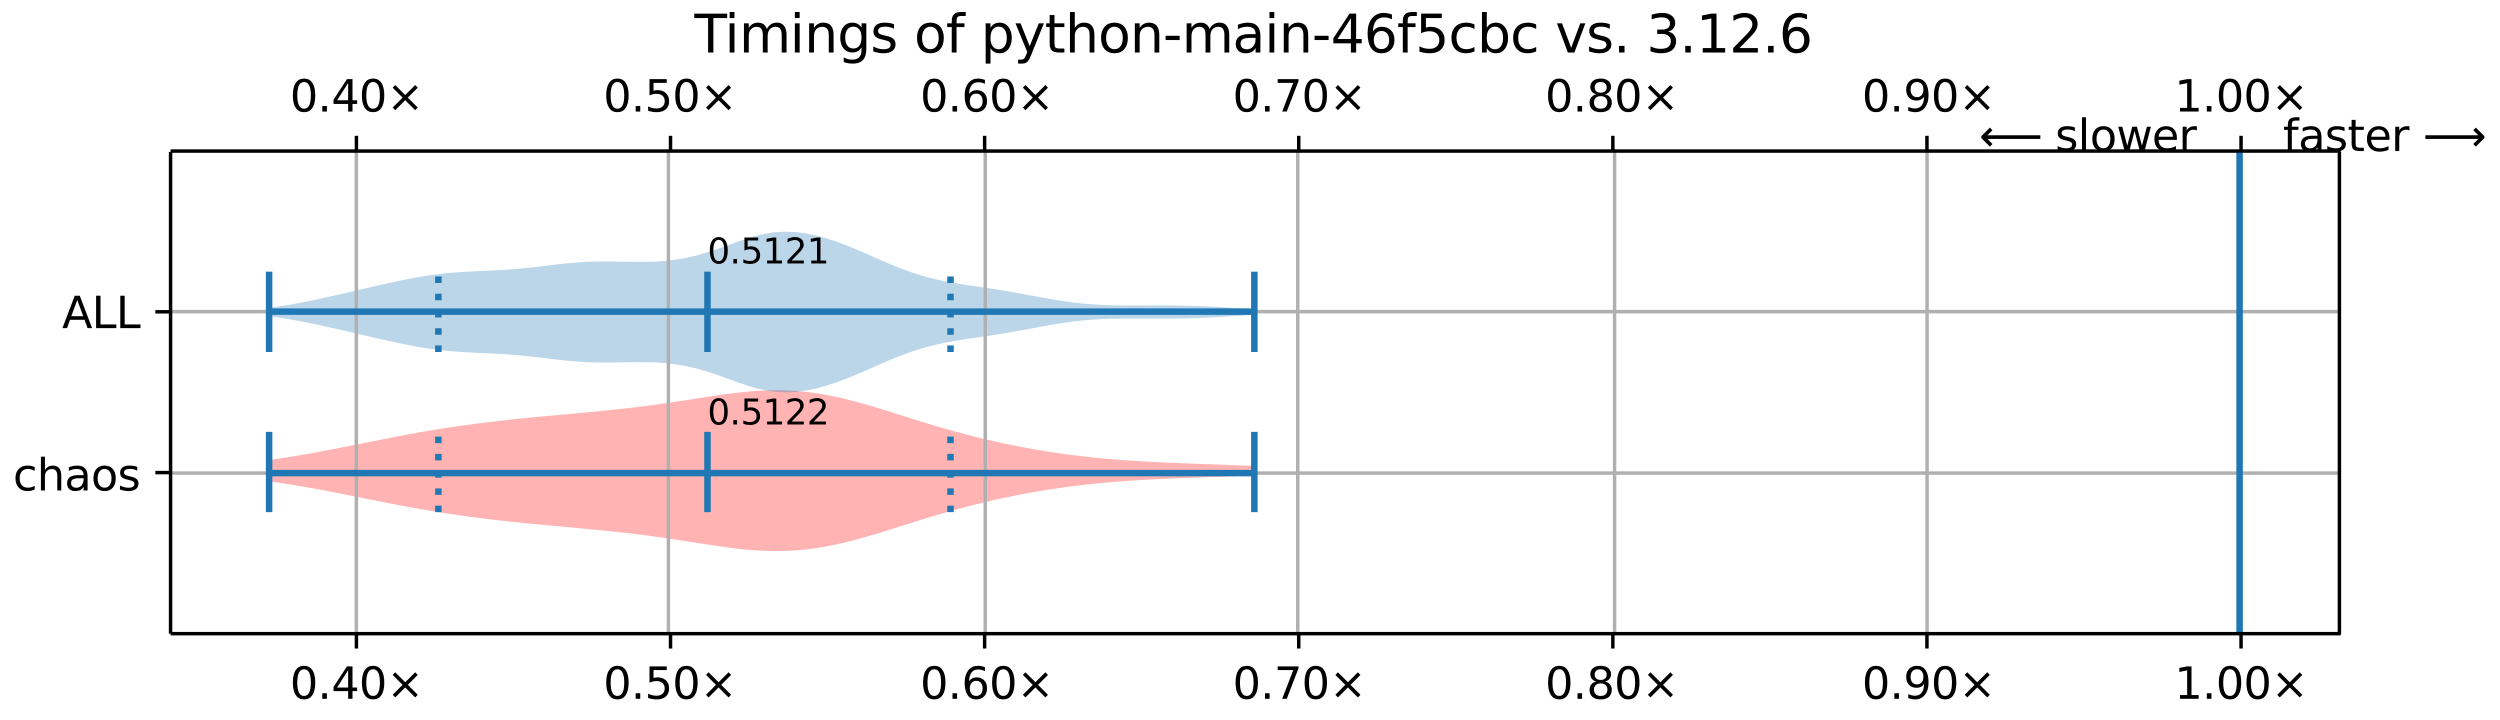 <?xml version="1.0" encoding="UTF-8"?>
<!DOCTYPE svg  PUBLIC '-//W3C//DTD SVG 1.1//EN'  'http://www.w3.org/Graphics/SVG/1.1/DTD/svg11.dtd'>
<svg width="576pt" height="166pt" version="1.1" viewBox="0 0 576 166" xmlns="http://www.w3.org/2000/svg" xmlns:xlink="http://www.w3.org/1999/xlink">
<defs>
<style type="text/css">*{stroke-linejoin: round; stroke-linecap: butt}</style>
</defs>
<path d="m0 166h576v-166h-576z" fill="#fff"/>
<path d="m39.3 146h500v-111h-500z" fill="#fff"/>
<path d="m62 106v4.89l2.29 0.331 2.29 0.355 2.29 0.377 2.29 0.398 2.29 0.416 2.29 0.431 2.29 0.444 2.29 0.452 2.29 0.458 6.87 1.37 2.29 0.441 2.29 0.428 2.29 0.413 2.29 0.396 2.29 0.378 2.29 0.359 2.29 0.34 2.29 0.321 2.29 0.303 2.29 0.287 2.29 0.271 2.29 0.257 4.58 0.478 13.7 1.28 2.29 0.216 2.29 0.225 2.29 0.238 2.29 0.253 2.29 0.27 2.29 0.289 2.29 0.309 2.29 0.328 2.29 0.343 2.29 0.355 4.58 0.717 2.29 0.345 2.29 0.322 2.29 0.288 2.29 0.243 2.29 0.187 2.29 0.12 2.29 0.046 2.29-0.036 2.29-0.121 2.29-0.208 2.29-0.294 2.29-0.377 2.29-0.454 2.29-0.524 2.29-0.584 2.29-0.633 2.29-0.672 2.29-0.699 6.87-2.16 2.29-0.709 2.29-0.692 2.29-0.671 2.29-0.645 2.29-0.618 2.29-0.589 2.29-0.559 2.29-0.529 2.29-0.5 2.29-0.471 2.29-0.442 2.29-0.414 2.29-0.386 2.29-0.358 2.29-0.33 2.29-0.303 2.29-0.276 2.29-0.249 2.29-0.224 2.29-0.199 2.29-0.177 2.29-0.156 2.29-0.138 2.29-0.123 2.29-0.11 2.29-0.1 2.29-0.092 2.29-0.087 13.7-0.51v-2.21l-13.7-0.51-2.29-0.087-2.29-0.092-2.29-0.1-2.29-0.11-2.29-0.123-2.29-0.138-2.29-0.156-2.29-0.177-2.29-0.199-2.29-0.224-2.29-0.249-2.29-0.276-2.29-0.303-2.29-0.33-2.29-0.358-2.29-0.386-2.29-0.414-2.29-0.442-2.29-0.471-2.29-0.5-2.29-0.529-2.29-0.559-2.29-0.589-2.29-0.618-2.29-0.645-2.29-0.671-2.29-0.692-2.29-0.709-2.29-0.719-4.58-1.44-2.29-0.699-2.29-0.672-2.29-0.633-2.29-0.584-2.29-0.524-2.29-0.454-2.29-0.377-2.29-0.294-2.29-0.208-2.29-0.121-2.29-0.036-2.29 0.046-2.29 0.12-2.29 0.187-2.29 0.243-2.29 0.288-2.29 0.322-2.29 0.345-4.58 0.717-2.29 0.355-2.29 0.343-2.29 0.328-2.29 0.309-2.29 0.289-2.29 0.27-2.29 0.253-2.29 0.238-2.29 0.225-2.29 0.216-2.29 0.211-9.17 0.845-4.58 0.457-2.29 0.244-2.29 0.257-2.29 0.271-2.29 0.287-2.29 0.303-2.29 0.321-2.29 0.34-2.29 0.359-2.29 0.378-2.29 0.396-2.29 0.413-2.29 0.428-13.7 2.72-2.29 0.444-2.29 0.431-2.29 0.416-2.29 0.398-2.29 0.377-2.29 0.355-2.29 0.331z" clip-path="url(#b)" fill="#f00" fill-opacity=".3"/>
<path d="m62 70.9v1.95l2.29 0.316 2.29 0.367 2.29 0.412 2.29 0.451 2.29 0.481 2.29 0.503 2.29 0.518 2.29 0.528 6.87 1.6 2.29 0.517 2.29 0.495 2.29 0.463 2.29 0.42 2.29 0.369 2.29 0.311 2.29 0.25 2.29 0.194 2.29 0.146 2.29 0.113 2.29 0.1 2.29 0.109 2.29 0.136 2.29 0.177 2.29 0.221 2.29 0.258 4.58 0.55 2.29 0.245 2.29 0.198 2.29 0.138 2.29 0.075 2.29 0.018 2.29-0.022 2.29-0.04 2.29-0.031 2.29 0.008 2.29 0.075 2.29 0.167 2.29 0.279 2.29 0.404 2.29 0.532 2.29 0.654 2.29 0.755 2.29 0.82 2.29 0.835 2.29 0.79 2.29 0.684 2.29 0.524 2.29 0.325 2.29 0.109 2.29-0.104 2.29-0.3 2.29-0.471 2.29-0.617 2.29-0.741 2.29-0.845 2.29-0.927 2.29-0.983 2.29-1.01 2.29-1 2.29-0.962 2.29-0.892 2.29-0.799 2.29-0.695 2.29-0.591 2.29-0.497 2.29-0.422 2.29-0.37 2.29-0.342 4.58-0.68 2.29-0.366 2.29-0.391 2.29-0.413 2.29-0.425 2.29-0.422 2.29-0.401 2.29-0.363 2.29-0.31 2.29-0.249 2.29-0.185 2.29-0.126 2.29-0.075 2.29-0.035 2.29-0.009 2.29 0.005 4.58 0.009 2.29-0.012 2.29-0.03 2.29-0.054 2.29-0.079 2.29-0.105 2.29-0.128 6.87-0.458v-1.29l-6.87-0.458-2.29-0.128-2.29-0.105-2.29-0.079-2.29-0.054-2.29-0.03-2.29-0.012-6.87 0.014-2.29-0.009-2.29-0.035-2.29-0.075-2.29-0.126-2.29-0.185-2.29-0.249-2.29-0.31-2.29-0.363-2.29-0.401-2.29-0.422-2.29-0.425-2.29-0.413-2.29-0.391-2.29-0.366-4.58-0.68-2.29-0.342-2.29-0.37-2.29-0.422-2.29-0.497-2.29-0.591-2.29-0.695-2.29-0.799-2.29-0.892-2.29-0.962-2.29-1-2.29-1.01-2.29-0.983-2.29-0.927-2.29-0.845-2.29-0.741-2.29-0.617-2.29-0.471-2.29-0.3-2.29-0.104-2.29 0.109-2.29 0.325-2.29 0.524-2.29 0.684-2.29 0.79-2.29 0.835-2.29 0.82-2.29 0.755-2.29 0.654-2.29 0.532-2.29 0.404-2.29 0.279-2.29 0.167-2.29 0.075-2.29 0.008-2.29-0.031-2.29-0.04-2.29-0.022-2.29 0.018-2.29 0.075-2.29 0.138-2.29 0.198-2.29 0.245-4.58 0.55-2.29 0.258-2.29 0.221-2.29 0.177-2.29 0.136-2.29 0.109-2.29 0.1-2.29 0.113-2.29 0.146-2.29 0.194-2.29 0.25-2.29 0.311-2.29 0.369-2.29 0.42-2.29 0.463-2.29 0.495-2.29 0.517-6.87 1.6-2.29 0.528-2.29 0.518-2.29 0.503-2.29 0.481-2.29 0.451-2.29 0.412-2.29 0.367-2.29 0.316z" clip-path="url(#b)" fill="#1f77b4" fill-opacity=".3"/>
<path d="m82.1 146v-111" clip-path="url(#b)" fill="none" stroke="#b0b0b0" stroke-linecap="square" stroke-width=".8"/>
<defs>
<path id="e" d="m0 0v3.5" stroke="#000" stroke-width=".8"/>
</defs>
<use x="82.119" y="145.922" stroke="#000000" stroke-width=".8" xlink:href="#e"/>
<defs>
<path id="f" d="m0 0v-3.5" stroke="#000" stroke-width=".8"/>
</defs>
<use x="82.119" y="34.796" stroke="#000000" stroke-width=".8" xlink:href="#f"/>
<g transform="translate(66.8 161) scale(.1 -.1)">
<defs>
<path id="a" transform="scale(.016)" d="m2034 4250q-487 0-733-480-245-479-245-1442 0-959 245-1439 246-480 733-480 491 0 736 480 246 480 246 1439 0 963-246 1442-245 480-736 480zm0 500q785 0 1199-621 414-620 414-1801 0-1178-414-1799-414-620-1199-620-784 0-1198 620-414 621-414 1799 0 1181 414 1801 414 621 1198 621z"/>
<path id="c" transform="scale(.016)" d="m684 794h660v-794h-660v794z"/>
<path id="r" transform="scale(.016)" d="m2419 4116-1594-2491h1594v2491zm-166 550h794v-3041h666v-525h-666v-1100h-628v1100h-2106v609l1940 2957z"/>
<path id="d" transform="scale(.016)" d="m4488 3438-1429-1435 1429-1428-372-378-1435 1434-1434-1434-369 378 1425 1428-1425 1435 369 378 1434-1435 1435 1435 372-378z"/>
</defs>
<use xlink:href="#a"/>
<use x="63.623" xlink:href="#c"/>
<use x="95.41" xlink:href="#r"/>
<use x="159.033" xlink:href="#a"/>
<use x="222.656" xlink:href="#d"/>
</g>
<g transform="translate(66.8 25.7) scale(.1 -.1)">
<use xlink:href="#a"/>
<use x="63.623" xlink:href="#c"/>
<use x="95.41" xlink:href="#r"/>
<use x="159.033" xlink:href="#a"/>
<use x="222.656" xlink:href="#d"/>
</g>
<path d="m154 146v-111" clip-path="url(#b)" fill="none" stroke="#b0b0b0" stroke-linecap="square" stroke-width=".8"/>
<use x="154.488" y="145.922" stroke="#000000" stroke-width=".8" xlink:href="#e"/>
<use x="154.488" y="34.796" stroke="#000000" stroke-width=".8" xlink:href="#f"/>
<g transform="translate(139 161) scale(.1 -.1)">
<defs>
<path id="i" transform="scale(.016)" d="m691 4666h2478v-532h-1900v-1143q137 47 274 70 138 23 276 23 781 0 1237-428 457-428 457-1159 0-753-469-1171-469-417-1322-417-294 0-599 50-304 50-629 150v635q281-153 581-228t634-75q541 0 856 284 316 284 316 772 0 487-316 771-315 285-856 285-253 0-505-56-251-56-513-175v2344z"/>
</defs>
<use xlink:href="#a"/>
<use x="63.623" xlink:href="#c"/>
<use x="95.41" xlink:href="#i"/>
<use x="159.033" xlink:href="#a"/>
<use x="222.656" xlink:href="#d"/>
</g>
<g transform="translate(139 25.7) scale(.1 -.1)">
<use xlink:href="#a"/>
<use x="63.623" xlink:href="#c"/>
<use x="95.41" xlink:href="#i"/>
<use x="159.033" xlink:href="#a"/>
<use x="222.656" xlink:href="#d"/>
</g>
<path d="m227 146v-111" clip-path="url(#b)" fill="none" stroke="#b0b0b0" stroke-linecap="square" stroke-width=".8"/>
<use x="226.858" y="145.922" stroke="#000000" stroke-width=".8" xlink:href="#e"/>
<use x="226.858" y="34.796" stroke="#000000" stroke-width=".8" xlink:href="#f"/>
<g transform="translate(212 161) scale(.1 -.1)">
<defs>
<path id="k" transform="scale(.016)" d="m2113 2584q-425 0-674-291-248-290-248-796 0-503 248-796 249-292 674-292t673 292q248 293 248 796 0 506-248 796-248 291-673 291zm1253 1979v-575q-238 112-480 171-242 60-480 60-625 0-955-422-329-422-376-1275 184 272 462 417 279 145 613 145 703 0 1111-427 408-426 408-1160 0-719-425-1154-425-434-1131-434-810 0-1238 620-428 621-428 1799 0 1106 525 1764t1409 658q238 0 480-47t505-140z"/>
</defs>
<use xlink:href="#a"/>
<use x="63.623" xlink:href="#c"/>
<use x="95.41" xlink:href="#k"/>
<use x="159.033" xlink:href="#a"/>
<use x="222.656" xlink:href="#d"/>
</g>
<g transform="translate(212 25.7) scale(.1 -.1)">
<use xlink:href="#a"/>
<use x="63.623" xlink:href="#c"/>
<use x="95.41" xlink:href="#k"/>
<use x="159.033" xlink:href="#a"/>
<use x="222.656" xlink:href="#d"/>
</g>
<path d="m299 146v-111" clip-path="url(#b)" fill="none" stroke="#b0b0b0" stroke-linecap="square" stroke-width=".8"/>
<use x="299.228" y="145.922" stroke="#000000" stroke-width=".8" xlink:href="#e"/>
<use x="299.228" y="34.796" stroke="#000000" stroke-width=".8" xlink:href="#f"/>
<g transform="translate(284 161) scale(.1 -.1)">
<defs>
<path id="ab" transform="scale(.016)" d="m525 4666h3e3v-269l-1694-4397h-659l1594 4134h-2241v532z"/>
</defs>
<use xlink:href="#a"/>
<use x="63.623" xlink:href="#c"/>
<use x="95.41" xlink:href="#ab"/>
<use x="159.033" xlink:href="#a"/>
<use x="222.656" xlink:href="#d"/>
</g>
<g transform="translate(284 25.7) scale(.1 -.1)">
<use xlink:href="#a"/>
<use x="63.623" xlink:href="#c"/>
<use x="95.41" xlink:href="#ab"/>
<use x="159.033" xlink:href="#a"/>
<use x="222.656" xlink:href="#d"/>
</g>
<path d="m372 146v-111" clip-path="url(#b)" fill="none" stroke="#b0b0b0" stroke-linecap="square" stroke-width=".8"/>
<use x="371.598" y="145.922" stroke="#000000" stroke-width=".8" xlink:href="#e"/>
<use x="371.598" y="34.796" stroke="#000000" stroke-width=".8" xlink:href="#f"/>
<g transform="translate(356 161) scale(.1 -.1)">
<defs>
<path id="aa" transform="scale(.016)" d="m2034 2216q-450 0-708-241-257-241-257-662 0-422 257-663 258-241 708-241t709 242q260 243 260 662 0 421-258 662-257 241-711 241zm-631 268q-406 100-633 378-226 279-226 679 0 559 398 884 399 325 1092 325 697 0 1094-325t397-884q0-400-227-679-226-278-629-378 456-106 710-416 255-309 255-755 0-679-414-1042-414-362-1186-362-771 0-1186 362-414 363-414 1042 0 446 256 755 257 310 713 416zm-231 997q0-362 226-565 227-203 636-203 407 0 636 203 230 203 230 565 0 363-230 566-229 203-636 203-409 0-636-203-226-203-226-566z"/>
</defs>
<use xlink:href="#a"/>
<use x="63.623" xlink:href="#c"/>
<use x="95.41" xlink:href="#aa"/>
<use x="159.033" xlink:href="#a"/>
<use x="222.656" xlink:href="#d"/>
</g>
<g transform="translate(356 25.7) scale(.1 -.1)">
<use xlink:href="#a"/>
<use x="63.623" xlink:href="#c"/>
<use x="95.41" xlink:href="#aa"/>
<use x="159.033" xlink:href="#a"/>
<use x="222.656" xlink:href="#d"/>
</g>
<path d="m444 146v-111" clip-path="url(#b)" fill="none" stroke="#b0b0b0" stroke-linecap="square" stroke-width=".8"/>
<use x="443.968" y="145.922" stroke="#000000" stroke-width=".8" xlink:href="#e"/>
<use x="443.968" y="34.796" stroke="#000000" stroke-width=".8" xlink:href="#f"/>
<g transform="translate(429 161) scale(.1 -.1)">
<defs>
<path id="z" transform="scale(.016)" d="m703 97v575q238-113 481-172 244-59 479-59 625 0 954 420 330 420 377 1277-181-269-460-413-278-144-615-144-700 0-1108 423-408 424-408 1159 0 718 425 1152 425 435 1131 435 810 0 1236-621 427-620 427-1801 0-1103-524-1761-523-658-1407-658-238 0-482 47-243 47-506 141zm1256 1978q425 0 673 290 249 291 249 798 0 503-249 795-248 292-673 292t-673-292-248-795q0-507 248-798 248-290 673-290z"/>
</defs>
<use xlink:href="#a"/>
<use x="63.623" xlink:href="#c"/>
<use x="95.41" xlink:href="#z"/>
<use x="159.033" xlink:href="#a"/>
<use x="222.656" xlink:href="#d"/>
</g>
<g transform="translate(429 25.7) scale(.1 -.1)">
<use xlink:href="#a"/>
<use x="63.623" xlink:href="#c"/>
<use x="95.41" xlink:href="#z"/>
<use x="159.033" xlink:href="#a"/>
<use x="222.656" xlink:href="#d"/>
</g>
<path d="m516 146v-111" clip-path="url(#b)" fill="none" stroke="#b0b0b0" stroke-linecap="square" stroke-width=".8"/>
<use x="516.338" y="145.922" stroke="#000000" stroke-width=".8" xlink:href="#e"/>
<use x="516.338" y="34.796" stroke="#000000" stroke-width=".8" xlink:href="#f"/>
<g transform="translate(501 161) scale(.1 -.1)">
<defs>
<path id="g" transform="scale(.016)" d="m794 531h1031v3560l-1122-225v575l1116 225h631v-4135h1031v-531h-2687v531z"/>
</defs>
<use xlink:href="#g"/>
<use x="63.623" xlink:href="#c"/>
<use x="95.41" xlink:href="#a"/>
<use x="159.033" xlink:href="#a"/>
<use x="222.656" xlink:href="#d"/>
</g>
<g transform="translate(501 25.7) scale(.1 -.1)">
<use xlink:href="#g"/>
<use x="63.623" xlink:href="#c"/>
<use x="95.41" xlink:href="#a"/>
<use x="159.033" xlink:href="#a"/>
<use x="222.656" xlink:href="#d"/>
</g>
<path d="m39.3 109h500" clip-path="url(#b)" fill="none" stroke="#b0b0b0" stroke-linecap="square" stroke-width=".8"/>
<defs>
<path id="s" d="m0 0h-3.5" stroke="#000" stroke-width=".8"/>
</defs>
<use x="39.292" y="108.88" stroke="#000000" stroke-width=".8" xlink:href="#s"/>
<g transform="translate(3 113) scale(.1 -.1)">
<defs>
<path id="p" transform="scale(.016)" d="m3122 3366v-538q-244 135-489 202t-495 67q-560 0-870-355-309-354-309-995t309-996q310-354 870-354 250 0 495 67t489 202v-532q-241-112-499-168-257-57-548-57-791 0-1257 497-465 497-465 1341 0 856 470 1346 471 491 1290 491 265 0 518-55 253-54 491-163z"/>
<path id="w" transform="scale(.016)" d="m3513 2113v-2113h-575v2094q0 497-194 743-194 247-581 247-466 0-735-297-269-296-269-809v-1978h-578v4863h578v-1907q207 316 486 472 280 156 646 156 603 0 912-373 310-373 310-1098z"/>
<path id="q" transform="scale(.016)" d="m2194 1759q-697 0-966-159t-269-544q0-306 202-486 202-179 548-179 479 0 768 339t289 901v128h-572zm1147 238v-2e3h-575v531q-197-318-491-470t-719-152q-537 0-855 302-317 302-317 808 0 590 395 890 396 300 1180 300h807v57q0 397-261 614t-733 217q-300 0-585-72-284-72-546-216v532q315 122 612 182 297 61 578 61 760 0 1135-394 375-393 375-1193z"/>
<path id="j" transform="scale(.016)" d="m1959 3097q-462 0-731-361t-269-989 267-989q268-361 733-361 460 0 728 362 269 363 269 988 0 622-269 986-268 364-728 364zm0 487q750 0 1178-488 429-487 429-1349 0-859-429-1349-428-489-1178-489-753 0-1180 489-426 490-426 1349 0 862 426 1349 427 488 1180 488z"/>
<path id="h" transform="scale(.016)" d="m2834 3397v-544q-243 125-506 187-262 63-544 63-428 0-642-131t-214-394q0-200 153-314t616-217l197-44q612-131 870-370t258-667q0-488-386-773-386-284-1061-284-281 0-586 55t-642 164v594q319-166 628-249 309-82 613-82 406 0 624 139 219 139 219 392 0 234-158 359-157 125-692 241l-200 47q-534 112-772 345-237 233-237 639 0 494 350 762 350 269 994 269 318 0 599-47 282-46 519-140z"/>
</defs>
<use xlink:href="#p"/>
<use x="54.98" xlink:href="#w"/>
<use x="118.359" xlink:href="#q"/>
<use x="179.639" xlink:href="#j"/>
<use x="240.82" xlink:href="#h"/>
</g>
<path d="m39.3 71.8h500" clip-path="url(#b)" fill="none" stroke="#b0b0b0" stroke-linecap="square" stroke-width=".8"/>
<use x="39.292" y="71.838" stroke="#000000" stroke-width=".8" xlink:href="#s"/>
<g transform="translate(14.3 75.6) scale(.1 -.1)">
<defs>
<path id="al" transform="scale(.016)" d="m2188 4044-857-2322h1716l-859 2322zm-357 622h716l1778-4666h-656l-425 1197h-2103l-425-1197h-666l1781 4666z"/>
<path id="y" transform="scale(.016)" d="m628 4666h631v-4135h2272v-531h-2903v4666z"/>
</defs>
<use xlink:href="#al"/>
<use x="68.408" xlink:href="#y"/>
<use x="124.121" xlink:href="#y"/>
</g>
<path d="m516 146v-111" clip-path="url(#b)" fill="none" stroke="#1f77b4" stroke-linecap="square" stroke-width="1.5"/>
<g fill="none" stroke="#1f77b4" stroke-width="1.5">
<path d="m163 118v-18.5" clip-path="url(#b)"/>
<path d="m163 81.1v-18.5" clip-path="url(#b)"/>
</g>
<g fill="none" stroke="#1f77b4" stroke-width="1.5">
<path d="m289 118v-18.5" clip-path="url(#b)"/>
<path d="m289 81.1v-18.5" clip-path="url(#b)"/>
</g>
<g fill="none" stroke="#1f77b4" stroke-width="1.5">
<path d="m62 118v-18.5" clip-path="url(#b)"/>
<path d="m62 81.1v-18.5" clip-path="url(#b)"/>
</g>
<g fill="none" stroke="#1f77b4" stroke-width="1.5">
<path d="m62 109h227" clip-path="url(#b)"/>
<path d="m62 71.8h227" clip-path="url(#b)"/>
</g>
<g fill="none" stroke="#1f77b4" stroke-dasharray="1.5,2.475" stroke-width="1.5">
<path d="m101 118v-18.5" clip-path="url(#b)"/>
<path d="m219 118v-18.5" clip-path="url(#b)"/>
<path d="m101 81.1v-18.5" clip-path="url(#b)"/>
<path d="m219 81.1v-18.5" clip-path="url(#b)"/>
</g>
<path d="m39.3 146v-111" fill="none" stroke="#000" stroke-linecap="square" stroke-width=".8"/>
<path d="m539 146v-111" fill="none" stroke="#000" stroke-linecap="square" stroke-width=".8"/>
<path d="m39.3 146h500" fill="none" stroke="#000" stroke-linecap="square" stroke-width=".8"/>
<path d="m39.3 34.8h500" fill="none" stroke="#000" stroke-linecap="square" stroke-width=".8"/>
<g transform="translate(163 97.8) scale(.08 -.08)">
<defs>
<path id="l" transform="scale(.016)" d="m1228 531h2203v-531h-2962v531q359 372 979 998 621 627 780 809 303 340 423 576 121 236 121 464 0 372-261 606-261 235-680 235-297 0-627-103-329-103-704-313v638q381 153 712 231 332 78 607 78 725 0 1156-363 431-362 431-968 0-288-108-546-107-257-392-607-78-91-497-524-418-433-1181-1211z"/>
</defs>
<use xlink:href="#a"/>
<use x="63.623" xlink:href="#c"/>
<use x="95.41" xlink:href="#i"/>
<use x="159.033" xlink:href="#g"/>
<use x="222.656" xlink:href="#l"/>
<use x="286.279" xlink:href="#l"/>
</g>
<g transform="translate(163 60.7) scale(.08 -.08)">
<use xlink:href="#a"/>
<use x="63.623" xlink:href="#c"/>
<use x="95.41" xlink:href="#i"/>
<use x="159.033" xlink:href="#g"/>
<use x="222.656" xlink:href="#l"/>
<use x="286.279" xlink:href="#g"/>
</g>
<g transform="translate(526 34.8) scale(.1 -.1)">
<defs>
<path id="o" transform="scale(.016)" d="m2375 4863v-479h-550q-309 0-430-125-120-125-120-450v-309h947v-447h-947v-3053h-578v3053h-550v447h550v244q0 584 272 851 272 268 862 268h544z"/>
<path id="t" transform="scale(.016)" d="m1172 4494v-994h1184v-447h-1184v-1900q0-428 117-550t477-122h590v-481h-590q-666 0-919 248-253 249-253 905v1900h-422v447h422v994h578z"/>
<path id="x" transform="scale(.016)" d="m3597 1894v-281h-2644q38-594 358-905t892-311q331 0 642 81t618 244v-544q-310-131-635-200t-659-69q-838 0-1327 487-489 488-489 1320 0 859 464 1363 464 505 1252 505 706 0 1117-455 411-454 411-1235zm-575 169q-6 471-264 752-258 282-683 282-481 0-770-272t-333-766l2050 4z"/>
<path id="u" transform="scale(.016)" d="m2631 2963q-97 56-211 82-114 27-251 27-488 0-749-317t-261-911v-1844h-578v3500h578v-544q182 319 472 473 291 155 707 155 59 0 131-8 72-7 159-23l3-590z"/>
<path id="an" transform="scale(.016)" d="m8863 2147v-281l-1229-1228-375 375 729 728h-7622v531h7622l-729 728 375 375 1229-1228z"/>
</defs>
<use xlink:href="#o"/>
<use x="35.205" xlink:href="#q"/>
<use x="96.484" xlink:href="#h"/>
<use x="148.584" xlink:href="#t"/>
<use x="187.793" xlink:href="#x"/>
<use x="249.316" xlink:href="#u"/>
<use x="290.43" xlink:href="#DejaVuSans-20"/>
<use x="322.217" xlink:href="#an"/>
</g>
<g transform="translate(456 34.8) scale(.1 -.1)">
<defs>
<path id="ao" transform="scale(.016)" d="m313 1866v281l1228 1228 375-375-728-728h7621v-531h-7621l728-728-375-375-1228 1228z"/>
<path id="ah" transform="scale(.016)" d="m603 4863h575v-4863h-575v4863z"/>
<path id="ae" transform="scale(.016)" d="m269 3500h575l719-2731 715 2731h678l719-2731 716 2731h575l-916-3500h-678l-753 2869-756-2869h-679l-915 3500z"/>
</defs>
<use xlink:href="#ao"/>
<use x="143.359" xlink:href="#DejaVuSans-20"/>
<use x="175.146" xlink:href="#h"/>
<use x="227.246" xlink:href="#ah"/>
<use x="255.029" xlink:href="#j"/>
<use x="316.211" xlink:href="#ae"/>
<use x="397.998" xlink:href="#x"/>
<use x="459.521" xlink:href="#u"/>
</g>
<g transform="translate(160 12.1) scale(.12 -.12)">
<defs>
<path id="ak" transform="scale(.016)" d="m-19 4666h3947v-532h-1656v-4134h-634v4134h-1657v532z"/>
<path id="n" transform="scale(.016)" d="m603 3500h575v-3500h-575v3500zm0 1363h575v-729h-575v729z"/>
<path id="v" transform="scale(.016)" d="m3328 2828q216 388 516 572t706 184q547 0 844-383 297-382 297-1088v-2113h-578v2094q0 503-179 746-178 244-543 244-447 0-707-297-259-296-259-809v-1978h-578v2094q0 506-178 748t-550 242q-441 0-701-298-259-298-259-808v-1978h-578v3500h578v-544q197 322 472 475t653 153q382 0 649-194 267-193 395-562z"/>
<path id="m" transform="scale(.016)" d="m3513 2113v-2113h-575v2094q0 497-194 743-194 247-581 247-466 0-735-297-269-296-269-809v-1978h-578v3500h578v-544q207 316 486 472 280 156 646 156 603 0 912-373 310-373 310-1098z"/>
<path id="ai" transform="scale(.016)" d="m2906 1791q0 625-258 968-257 344-723 344-462 0-720-344-258-343-258-968 0-622 258-966t720-344q466 0 723 344 258 344 258 966zm575-1357q0-893-397-1329-396-436-1215-436-303 0-572 45t-522 139v559q253-137 500-202 247-66 503-66 566 0 847 295t281 892v285q-178-310-456-463t-666-153q-643 0-1037 490-394 491-394 1301 0 812 394 1302 394 491 1037 491 388 0 666-153t456-462v531h575v-3066z"/>
<path id="ag" transform="scale(.016)" d="m1159 525v-1856h-578v4831h578v-531q182 312 458 463 277 152 661 152 638 0 1036-506 399-506 399-1331t-399-1332q-398-506-1036-506-384 0-661 152-276 152-458 464zm1957 1222q0 634-261 995t-717 361q-457 0-718-361t-261-995 261-995 718-361q456 0 717 361t261 995z"/>
<path id="ad" transform="scale(.016)" d="m2059-325q-243-625-475-815-231-191-618-191h-460v481h338q237 0 368 113 132 112 291 531l103 262-1415 3444h609l1094-2737 1094 2737h609l-1538-3825z"/>
<path id="ac" transform="scale(.016)" d="m313 2009h1684v-512h-1684v512z"/>
<path id="aj" transform="scale(.016)" d="m3116 1747q0 634-261 995t-717 361q-457 0-718-361t-261-995 261-995 718-361q456 0 717 361t261 995zm-1957 1222q182 312 458 463 277 152 661 152 638 0 1036-506 399-506 399-1331t-399-1332q-398-506-1036-506-384 0-661 152-276 152-458 464v-525h-578v4863h578v-1894z"/>
<path id="af" transform="scale(.016)" d="m191 3500h609l1094-2937 1094 2937h609l-1313-3500h-781l-1312 3500z"/>
<path id="am" transform="scale(.016)" d="m2597 2516q453-97 707-404 255-306 255-756 0-690-475-1069-475-378-1350-378-293 0-604 58t-642 174v609q262-153 574-231 313-78 654-78 593 0 904 234t311 681q0 413-289 645-289 233-804 233h-544v519h569q465 0 712 186t247 536q0 359-255 551-254 193-729 193-260 0-557-57-297-56-653-174v562q360 100 674 150t592 50q719 0 1137-327 419-326 419-882 0-388-222-655t-631-370z"/>
</defs>
<use xlink:href="#ak"/>
<use x="57.959" xlink:href="#n"/>
<use x="85.742" xlink:href="#v"/>
<use x="183.154" xlink:href="#n"/>
<use x="210.938" xlink:href="#m"/>
<use x="274.316" xlink:href="#ai"/>
<use x="337.793" xlink:href="#h"/>
<use x="389.893" xlink:href="#DejaVuSans-20"/>
<use x="421.68" xlink:href="#j"/>
<use x="482.861" xlink:href="#o"/>
<use x="518.066" xlink:href="#DejaVuSans-20"/>
<use x="549.854" xlink:href="#ag"/>
<use x="613.33" xlink:href="#ad"/>
<use x="672.51" xlink:href="#t"/>
<use x="711.719" xlink:href="#w"/>
<use x="775.098" xlink:href="#j"/>
<use x="836.279" xlink:href="#m"/>
<use x="899.658" xlink:href="#ac"/>
<use x="935.742" xlink:href="#v"/>
<use x="1033.154" xlink:href="#q"/>
<use x="1094.434" xlink:href="#n"/>
<use x="1122.217" xlink:href="#m"/>
<use x="1185.596" xlink:href="#ac"/>
<use x="1221.68" xlink:href="#r"/>
<use x="1285.303" xlink:href="#k"/>
<use x="1348.926" xlink:href="#o"/>
<use x="1384.131" xlink:href="#i"/>
<use x="1447.754" xlink:href="#p"/>
<use x="1502.734" xlink:href="#aj"/>
<use x="1566.211" xlink:href="#p"/>
<use x="1621.191" xlink:href="#DejaVuSans-20"/>
<use x="1652.979" xlink:href="#af"/>
<use x="1712.158" xlink:href="#h"/>
<use x="1764.258" xlink:href="#c"/>
<use x="1796.045" xlink:href="#DejaVuSans-20"/>
<use x="1827.832" xlink:href="#am"/>
<use x="1891.455" xlink:href="#c"/>
<use x="1923.242" xlink:href="#g"/>
<use x="1986.865" xlink:href="#l"/>
<use x="2050.488" xlink:href="#c"/>
<use x="2082.275" xlink:href="#k"/>
</g>
<defs>
<clipPath id="b">
<rect x="39.3" y="34.8" width="500" height="111"/>
</clipPath>
</defs>
</svg>
